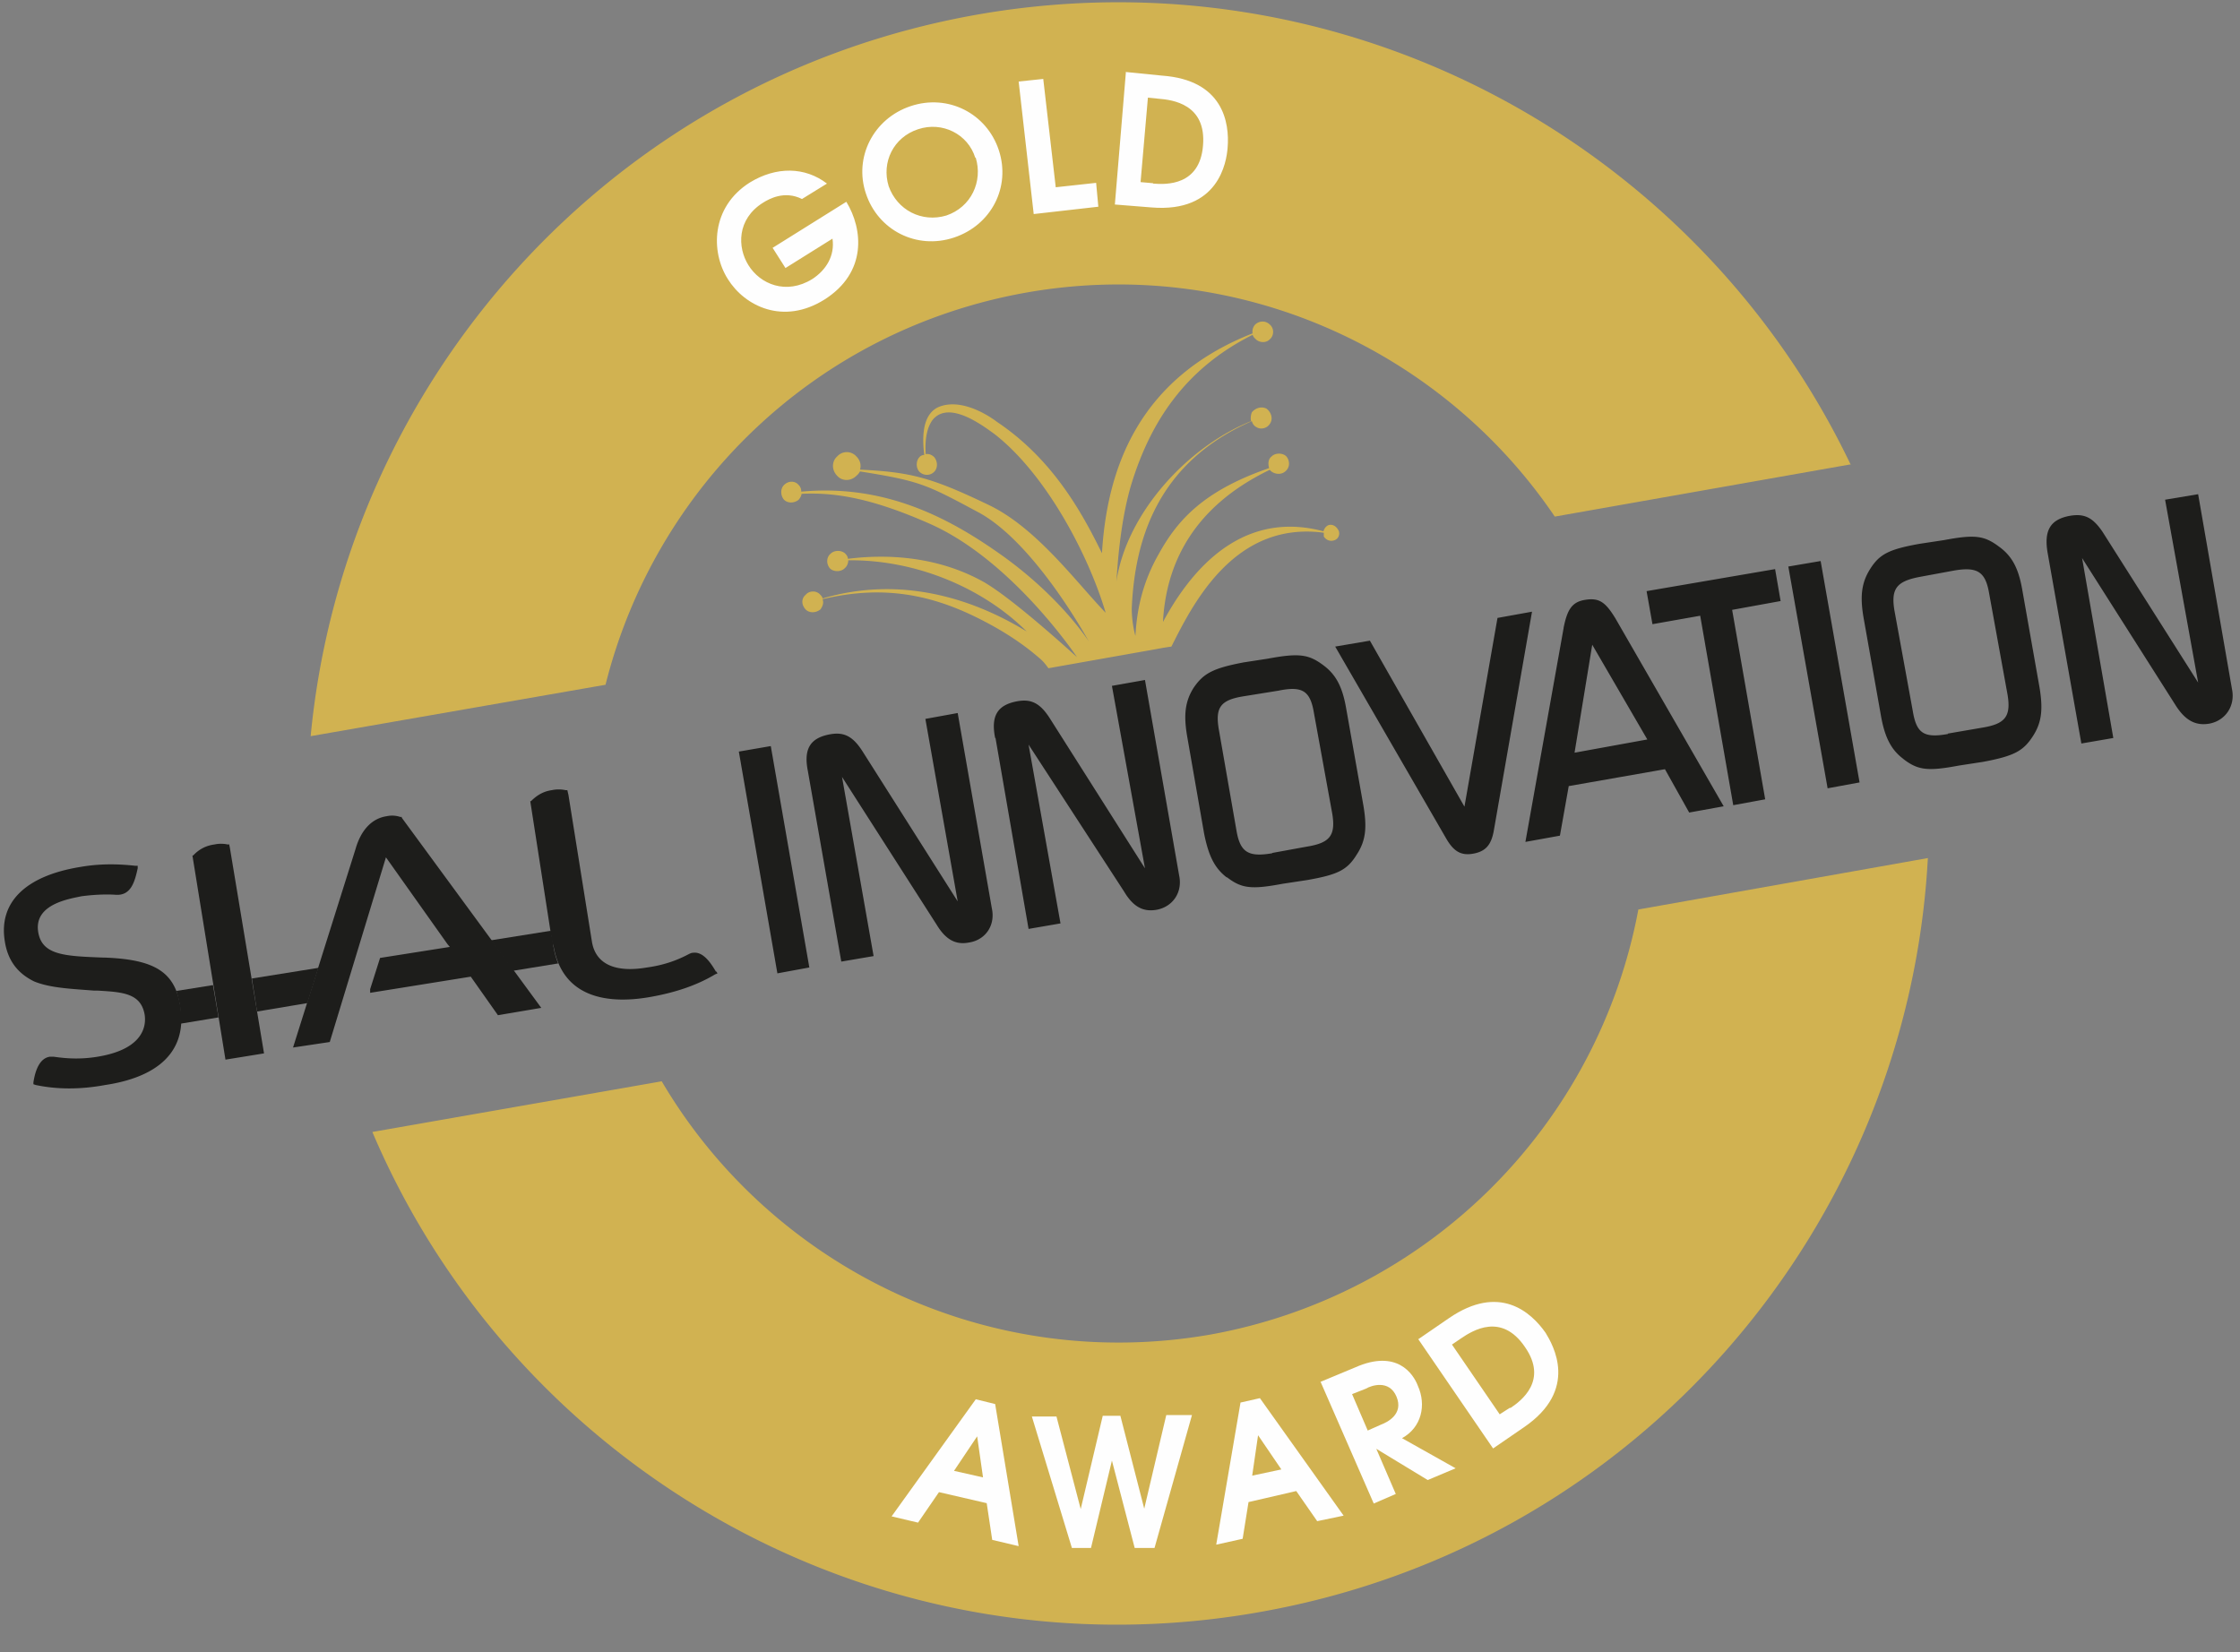 <svg xmlns="http://www.w3.org/2000/svg" width="61" height="45" viewbox="0 0 61 45"><rect width="100%" height="100%" fill="#808080" stroke="none"/><g fill="none"><path fill="#D1B251" d="M44.62 24.75a14.468 14.468 0 01-11.67 11.6c-6.1 1.06-11.97-1.87-14.93-6.9l-7.88 1.38c3.93 9.24 13.83 14.9 24.14 13.08C44.6 42.1 51.96 33.4 52.5 23.37l-7.88 1.4zM50.4 12.66C46.22 3.9 36.6-1.36 26.6.4c-10 1.77-17.22 10-18.14 19.65l8.03-1.4C17.83 13.3 22.17 9 27.94 7.97c5.76-1.02 11.32 1.55 14.4 6.1l8.04-1.42z"/><path fill="#1D1D1B" d="M20.12 20.47l.87-.15 1.05 6.03-.87.16zM22 21c-.12-.6.06-.9.6-1 .38-.07.62.05.88.45l2.6 4.1-.88-4.97.88-.16.93 5.32c.1.46-.17.86-.62.93-.36.07-.63-.07-.88-.48l-2.58-4.03.86 4.88-.88.15L22 21zM27.1 20.1c-.12-.6.06-.9.6-1 .38-.07.62.05.88.45l2.6 4.1-.9-4.97.9-.16.93 5.32c.1.46-.17.86-.62.94-.36.06-.63-.08-.88-.5l-2.6-4 .87 4.87-.87.15-.9-5.2zM34.65 23.23l.93-.17c.63-.1.8-.3.7-.9l-.5-2.75c-.1-.6-.32-.73-.96-.6l-.93.15c-.65.1-.8.3-.7.9l.48 2.75c.1.6.32.74.97.63m-1.23.66c-.34-.26-.5-.6-.62-1.2l-.46-2.64c-.1-.58-.06-.95.17-1.32.27-.4.53-.54 1.37-.7l.65-.1c.86-.16 1.12-.12 1.52.18.35.26.52.6.62 1.18l.47 2.65c.1.6.06.95-.18 1.32-.26.42-.5.55-1.36.7l-.66.1c-.85.16-1.12.13-1.52-.18M37.3 17.44l2.58 4.53.9-5.14.94-.17-1.04 5.96c-.07.4-.23.57-.56.63-.33.06-.53-.06-.73-.4l-3.03-5.24.94-.16zM42.88 20.5l1.98-.36-1.5-2.58-.48 2.93zm-.3-3.4c.1-.5.23-.7.57-.76.4-.07.57.06.84.5l2.95 5.12-.94.17-.66-1.18-2.62.46-.24 1.35-.94.17 1.04-5.82zM44.84 16.1l3.5-.6.15.87-1.32.24.9 5.16-.87.16-.9-5.16L45 17zM48.7 15.43l.88-.15 1.06 6.03-.87.16zM53.04 19.98l.93-.16c.63-.1.8-.3.7-.9l-.5-2.75c-.1-.6-.32-.74-.96-.63l-.92.17c-.64.12-.8.32-.7.92l.5 2.74c.1.6.3.74.96.62m-1.23.67c-.33-.25-.5-.6-.6-1.18l-.47-2.65c-.1-.58-.06-.95.17-1.32.26-.42.52-.55 1.36-.7l.66-.1c.85-.16 1.1-.12 1.5.18.36.26.53.6.63 1.17l.47 2.66c.1.6.06.96-.18 1.33-.26.4-.5.54-1.36.7l-.65.1c-.85.16-1.12.13-1.52-.18M55.76 15.05c-.1-.6.07-.9.6-1 .4-.07.63.04.9.44l2.6 4.1-.9-4.98.9-.15.92 5.3c.1.47-.18.87-.62.95-.36.06-.64-.08-.9-.48L56.7 15.2l.85 4.9-.87.15-.92-5.2zM19.5 26.47c-.15-.26-.36-.56-.63-.52-.04 0-.08.02-.12.04-.34.18-.7.3-1.13.36-.88.15-1.4-.1-1.5-.7l-.64-4-.03-.13h-.05a.892.892 0 00-.37 0c-.22.03-.4.13-.57.3h-.02l.6 3.86.03.06c.24 1.48 1.54 1.6 2.6 1.42.7-.12 1.3-.32 1.8-.62l.07-.03-.04-.06zM2.83 26.08H2.8c-1.03-.04-1.66-.06-1.76-.7-.12-.76.86-.9 1.18-.97.3-.04.65-.06.93-.04.42.03.52-.36.6-.72v-.07h-.07c-.53-.06-1.02-.05-1.48.03-1.5.24-2.24.96-2.07 2.02.08.53.35.88.8 1.1.44.18 1 .2 1.63.25h.1c.68.04 1.18.07 1.28.66.04.27 0 .93-1.28 1.14-.42.07-.8.06-1.2 0h-.1c-.28.04-.4.37-.45.7v.05l.06.02c.56.12 1.2.13 1.9 0 1.07-.16 2.27-.67 2.04-2.15-.15-.93-.7-1.27-2.07-1.32M6.25 23H6.2a.85.85 0 00-.36 0c-.23.03-.42.13-.58.3h-.02l.9 5.56 1.05-.17-.93-5.6-.02-.1zM10.9 22.25a.698.698 0 00-.37-.02c-.4.06-.7.37-.85.9l-1.7 5.4 1-.15 1.53-5.03 1.68 2.37.06.07-1.9.3-.27.85v.1l2.74-.44.74 1.05 1.18-.2-3.8-5.18v-.02z"/><path fill="#1D1D1B" d="M4.8 26.98c.04.12.07.26.1.4.02.2.03.34.02.5l1.03-.17-.15-.88-1 .16zM6.86 26.65l.14.9 1.37-.23.3-.96zM15.06 25.7l-.06-.35-1.63.26.6.83 1.23-.2c-.06-.14-.1-.3-.13-.47v-.07z"/><path fill="#FEFEFE" d="M26.77 40.24l-.16-1.12-.63.94.8.18zm-.2-2.13l.53.13.64 3.87-.72-.17-.15-1-1.3-.3-.57.83-.72-.17 2.3-3.2zM28.1 38.58h.67l.66 2.52.6-2.54h.48l.65 2.53.6-2.55h.7l-1.02 3.62h-.54l-.62-2.38-.57 2.38h-.52zM34.9 40.03l-.64-.94-.16 1.1.8-.17zm-1.12-1.83l.53-.12 2.28 3.2-.72.15-.57-.82-1.3.3-.16 1-.72.16.66-3.86z"/><g fill="#FEFEFE"><path d="M37.25 38.96l.36-.16c.16-.06.62-.28.42-.76s-.7-.3-.83-.22l-.38.15.43 1zm-1.3-1.32l.96-.4c1.13-.5 1.58.18 1.7.5.24.53.1 1.14-.43 1.43l1.46.82-.76.32-1.4-.85.53 1.23-.6.26-1.45-3.32zM41.13 38.35c.3-.2 1.03-.75.4-1.66-.64-.95-1.43-.45-1.74-.24l-.25.17 1.3 1.9.28-.18zm-2.5-1.88l.83-.57c1.37-.94 2.23-.17 2.63.4.2.33.92 1.55-.6 2.58l-.83.57-2.04-2.98z"/></g><path fill="#D1B251" d="M36.44 14.43c-.05-.1-.17-.17-.28-.12-.07.04-.1.1-.12.16-1.87-.5-3.33.54-4.37 2.47.08-1.5.75-3.1 2.9-4.14.02 0 .03.02.04.03.12.1.3.1.4 0 .12-.1.12-.28.02-.4-.1-.1-.3-.1-.4 0-.1.08-.1.2-.07.32-1.8.62-2.5 1.43-3 2.33-.44.77-.6 1.5-.64 2.24 0 0-.1-.33-.1-.75.08-1.83.67-3.96 3.27-5.1.02.07.06.13.12.16.12.08.3.04.38-.1.08-.13.03-.3-.1-.4-.14-.07-.3-.02-.4.1-.03.08-.04.17-.02.24-1.74.7-3.4 2.52-3.67 4.38.02-.16.07-1.58.43-2.73.5-1.58 1.4-3.06 3.28-4 .02.04.04.08.07.1.1.12.3.13.4.02.12-.1.12-.3 0-.4-.1-.1-.27-.12-.4 0a.29.29 0 00-.07.24c-3.1 1.22-3.96 3.67-4.1 5.97v.02c-.55-1.12-1.34-2.56-2.86-3.58-.4-.3-1.07-.63-1.6-.4-.3.14-.48.52-.38 1.3-.04 0-.1.02-.13.06-.1.1-.1.3 0 .4.1.1.28.12.4 0 .1-.1.1-.28 0-.4-.06-.06-.15-.1-.23-.08-.03-.42.04-.75.2-.95.44-.5 1.3.13 1.67.4 1.38 1.07 2.55 3.25 3.03 4.87-.8-.83-1.87-2.3-3.17-2.93-1.6-.77-2.15-.9-3.52-.97.04-.13 0-.26-.1-.36a.349.349 0 00-.52 0c-.15.13-.16.37 0 .53.13.15.37.15.52 0a.4.4 0 00.1-.12c1.63.26 1.8.35 3.2 1.1 1.56.82 3.03 3.53 3.03 3.53s-.8-1.27-2.53-2.46c-1.44-1-3.13-1.82-5.3-1.62 0-.07-.02-.13-.07-.18-.1-.12-.28-.12-.4 0-.1.1-.1.28 0 .4.1.1.28.1.4 0 .04-.05.07-.1.08-.16 1-.05 2.03.17 3.5.82 2.25 1 4 3.63 4 3.63s-1.74-1.6-2.56-2.06c-1.32-.73-2.73-.74-3.68-.62 0-.05-.03-.1-.07-.14-.1-.1-.3-.1-.4 0-.12.1-.12.28-.02.4.1.1.3.1.4 0 .07-.06.1-.14.1-.22 1.88-.02 3.7.78 4.86 1.94-1.5-.92-3.45-1.52-5.56-.9 0-.03-.03-.07-.06-.1-.1-.12-.3-.12-.4 0-.12.1-.12.27 0 .4.1.1.27.1.4 0 .06-.08.1-.18.06-.28 1.75-.42 3.1-.08 4.4.6.52.27 1.04.6 1.5 1 .1.08.18.18.25.28l2.82-.5.33-.06.2-.03c.57-1.13 1.7-3.43 4.15-3.1v.1c.06.1.18.15.3.1.1-.04.15-.16.1-.27"/><g fill="#FEFEFE"><path d="M23.05 5.5c.45.74.57 1.92-.6 2.66-1.12.7-2.17.18-2.63-.56-.47-.74-.46-1.96.6-2.63.72-.44 1.5-.43 2.1.03l-.68.42c-.48-.24-.9 0-1.06.1-.72.45-.7 1.22-.4 1.7.32.52 1.03.82 1.74.38.37-.24.62-.63.55-1.1l-1.28.8-.35-.55 2-1.25zM26.56 4.3c-.2-.65-.9-1-1.56-.78-.67.22-1 .9-.8 1.55.23.65.9 1 1.57.8.68-.23 1-.93.8-1.58m.63-.2c.33 1-.2 2.04-1.22 2.38-1.02.34-2.07-.2-2.4-1.2-.33-.98.2-2.04 1.22-2.38 1.02-.34 2.07.2 2.4 1.2M27.74 2.22l.67-.07.34 2.95 1.1-.12.06.65-1.76.2zM31.4 5c.36.03 1.27.06 1.36-1.03.1-1.14-.84-1.25-1.2-1.28l-.3-.03-.2 2.3.34.03zm-.75-3.04l1 .1c1.65.12 1.84 1.27 1.78 1.97-.03.38-.24 1.77-2.07 1.62l-1-.08.3-3.6z"/></g></g></svg>